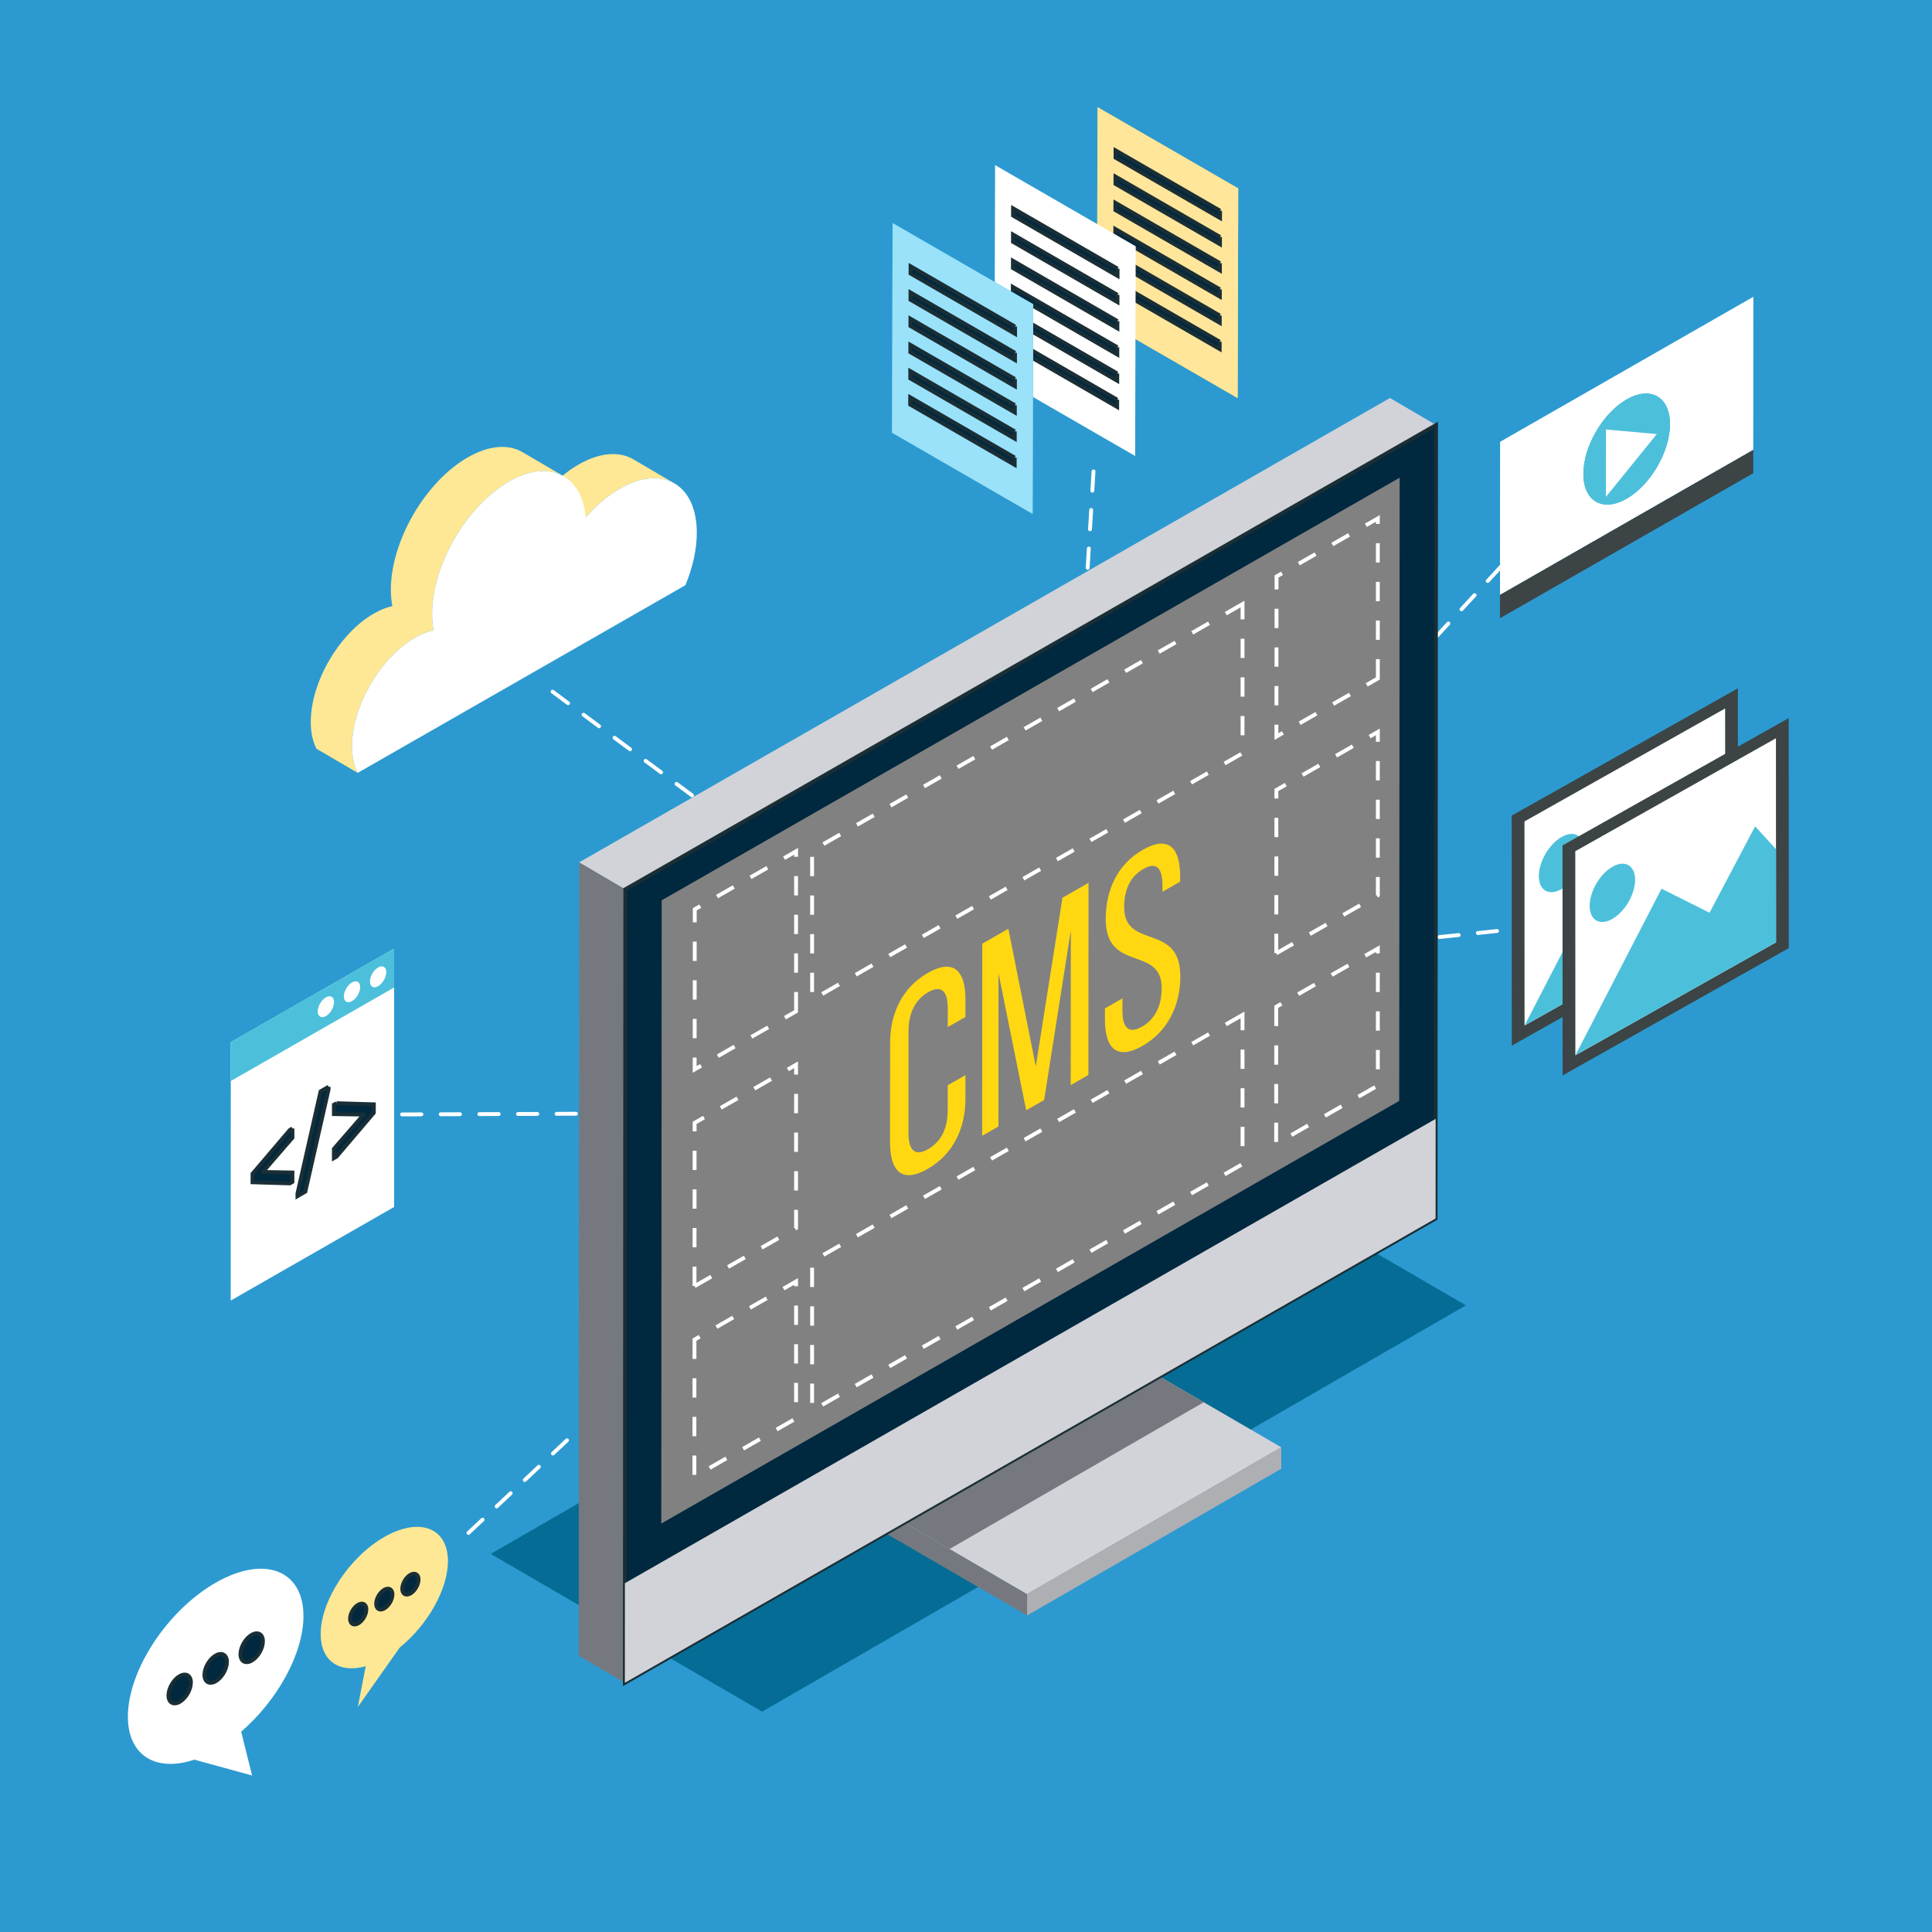 <?xml version="1.0" encoding="utf-8"?>
<!-- Generator: Adobe Illustrator 27.5.0, SVG Export Plug-In . SVG Version: 6.00 Build 0)  -->
<svg version="1.1" xmlns="http://www.w3.org/2000/svg" xmlns:xlink="http://www.w3.org/1999/xlink" x="0px" y="0px"
	 viewBox="0 0 500 500" style="enable-background:new 0 0 500 500;" xml:space="preserve">
<g id="BACKGROUND">
	<rect style="fill:#2C9AD0;" width="500" height="500"/>
</g>
<g id="OBJECTS">
	<g>
		<g>
			
				<line style="fill:none;stroke:#FFFFFF;stroke-linecap:round;stroke-miterlimit:10;stroke-dasharray:5;" x1="94.055" y1="288.454" x2="210" y2="288"/>
			
				<line style="fill:none;stroke:#FFFFFF;stroke-linecap:round;stroke-miterlimit:10;stroke-dasharray:5;" x1="143" y1="179" x2="260" y2="266"/>
			
				<line style="fill:none;stroke:#FFFFFF;stroke-linecap:round;stroke-miterlimit:10;stroke-dasharray:5;" x1="283" y1="122" x2="275" y2="254"/>
			
				<line style="fill:none;stroke:#FFFFFF;stroke-linecap:round;stroke-miterlimit:10;stroke-dasharray:5;" x1="402" y1="132" x2="303" y2="239"/>
			
				<line style="fill:none;stroke:#FFFFFF;stroke-linecap:round;stroke-miterlimit:10;stroke-dasharray:5;" x1="417.278" y1="237.814" x2="282" y2="252"/>
			
				<line style="fill:none;stroke:#FFFFFF;stroke-linecap:round;stroke-miterlimit:10;stroke-dasharray:5;" x1="121.238" y1="396.719" x2="255" y2="271"/>
		</g>
		<g>
			<path style="fill:#FFFFFF;" d="M420.971,129.068c-6.188,3.544-11.198,0.659-11.193-6.438c0.005-7.097,5.022-15.717,11.21-19.261
				c6.195-3.548,11.205-0.67,11.2,6.427C432.183,116.892,427.166,125.52,420.971,129.068 M453.77,76.803l-65.547,37.539L388.193,160
				l65.547-37.539L388.193,160l0.004-6.034l65.547-37.539L453.77,76.803"/>
			<polyline style="fill:#3C4445;" points="453.744,116.427 388.197,153.966 388.193,160 453.74,122.461 453.744,116.427 			"/>
			<path style="fill:#4CC0DB;" d="M415.614,128.603l0.012-17.457l13.181,1.177L415.614,128.603 M420.988,103.368
				c-6.189,3.544-11.206,12.165-11.21,19.261c-0.005,7.097,5.005,9.982,11.193,6.438c6.195-3.548,11.212-12.176,11.217-19.273
				C432.192,102.698,427.183,99.82,420.988,103.368"/>
			<polyline style="fill:#FFFFFF;" points="415.625,111.146 415.614,128.603 428.806,112.323 415.625,111.146 			"/>
		</g>
		<g>
			<path style="fill:#FFFFFF;" d="M46.499,440.446c-1.611,0.922-2.909,0.177-2.908-1.67c0.001-1.847,1.301-4.081,2.912-5.003
				c1.611-0.923,2.909-0.177,2.907,1.67C49.409,437.29,48.11,439.523,46.499,440.446 M55.812,435.112
				c-1.611,0.922-2.909,0.177-2.907-1.67c0.001-1.847,1.301-4.081,2.912-5.003c1.611-0.922,2.922-0.184,2.92,1.663
				C58.736,431.948,57.423,434.189,55.812,435.112 M65.138,429.771c-1.611,0.923-2.909,0.177-2.907-1.67
				c0.001-1.847,1.301-4.081,2.912-5.003c1.611-0.922,2.909-0.177,2.907,1.67C68.049,426.615,66.749,428.848,65.138,429.771
				 M55.829,409.596c-12.548,7.186-22.724,22.708-22.732,34.654c-0.007,10.144,7.313,14.453,17.197,11.146l14.942,4.099
				l-2.823-11.337c9.328-8.037,16.114-20.173,16.12-29.929C78.54,406.282,68.376,402.41,55.829,409.596"/>
			<path style="fill:#00283E;stroke:#1A2E35;stroke-miterlimit:10;" d="M46.503,433.772c-1.611,0.922-2.91,3.156-2.912,5.003
				c-0.001,1.847,1.297,2.593,2.908,1.67c1.611-0.922,2.91-3.156,2.912-5.003C49.412,433.595,48.114,432.85,46.503,433.772"/>
			<path style="fill:#00283E;stroke:#1A2E35;stroke-miterlimit:10;" d="M55.816,428.439c-1.611,0.922-2.91,3.156-2.912,5.003
				c-0.001,1.847,1.297,2.593,2.907,1.67c1.611-0.923,2.924-3.164,2.925-5.01C58.738,428.254,57.427,427.516,55.816,428.439"/>
			<path style="fill:#00283E;stroke:#1A2E35;stroke-miterlimit:10;" d="M65.142,423.098c-1.611,0.922-2.911,3.156-2.912,5.003
				c-0.001,1.847,1.297,2.593,2.907,1.67c1.611-0.922,2.91-3.156,2.912-5.003C68.051,422.921,66.753,422.175,65.142,423.098"/>
			<path style="fill:#FFE895;" d="M92.697,420.137c-1.156,0.662-2.104,0.118-2.103-1.223c0.001-1.326,0.95-2.956,2.106-3.618
				c1.169-0.669,2.117-0.125,2.116,1.201C94.815,417.837,93.866,419.468,92.697,420.137 M99.451,416.269
				c-1.156,0.662-2.104,0.118-2.103-1.223c0.001-1.326,0.95-2.956,2.106-3.618c1.169-0.669,2.116-0.125,2.116,1.201
				C101.569,413.969,100.62,415.6,99.451,416.269 M106.205,412.401c-1.169,0.67-2.104,0.118-2.103-1.223
				c0.001-1.326,0.937-2.949,2.106-3.618c1.169-0.67,2.117-0.125,2.116,1.201C108.323,410.101,107.374,411.731,106.205,412.401
				 M99.463,397.769c-9.092,5.207-16.462,16.456-16.467,25.11c-0.005,7.075,4.901,10.236,11.654,8.334l-2.045,10.552l10.839-15.38
				c7.158-5.797,12.475-15.006,12.479-22.365C115.928,395.367,108.555,392.562,99.463,397.769"/>
			<path style="fill:#00283E;stroke:#1A2E35;stroke-miterlimit:10;" d="M106.208,407.56c-1.169,0.669-2.105,2.292-2.106,3.618
				c-0.001,1.34,0.934,1.892,2.103,1.223c1.169-0.669,2.118-2.3,2.119-3.64C108.325,407.435,107.377,406.89,106.208,407.56"/>
			<path style="fill:#00283E;stroke:#1A2E35;stroke-miterlimit:10;" d="M99.454,411.428c-1.156,0.662-2.105,2.292-2.106,3.618
				c-0.001,1.34,0.947,1.885,2.103,1.223c1.169-0.669,2.118-2.3,2.119-3.641C101.571,411.303,100.623,410.759,99.454,411.428"/>
			<path style="fill:#00283E;stroke:#1A2E35;stroke-miterlimit:10;" d="M92.7,415.296c-1.156,0.662-2.105,2.293-2.106,3.618
				c-0.001,1.341,0.947,1.885,2.103,1.223c1.169-0.67,2.118-2.3,2.119-3.641C94.816,415.171,93.869,414.627,92.7,415.296"/>
		</g>
		<g>
			<g>
				<g>
					<polygon style="fill:#3C4445;" points="449.761,178.137 449.786,237.666 391.254,270.613 391.229,211.084 					"/>
				</g>
				<g>
					<polygon style="fill:#FFFFFF;" points="446.463,183.35 446.485,236.168 394.553,265.4 394.53,212.583 					"/>
				</g>
				<polygon style="fill:#4CC0DB;" points="446.475,212.054 441.076,206.14 429.273,228.503 416.849,222.291 394.553,265.4 
					446.485,236.168 				"/>
				<path style="fill:#4CC0DB;" d="M404.136,216.613c-3.249,1.861-5.883,6.387-5.885,10.112c-0.002,3.726,2.628,5.241,5.877,3.38
					c3.252-1.863,5.887-6.392,5.889-10.118C410.019,216.261,407.389,214.75,404.136,216.613"/>
			</g>
			<g>
				<g>
					<polygon style="fill:#3C4445;" points="462.912,185.846 462.937,245.375 404.405,278.322 404.38,218.793 					"/>
				</g>
				<g>
					<polygon style="fill:#FFFFFF;" points="459.613,191.059 459.636,243.877 407.703,273.109 407.681,220.292 					"/>
				</g>
				<polygon style="fill:#4CC0DB;" points="459.626,219.763 454.226,213.849 442.424,236.212 430,230 407.703,273.109 
					459.636,243.877 				"/>
				<path style="fill:#4CC0DB;" d="M417.287,224.322c-3.249,1.861-5.883,6.387-5.885,10.112c-0.002,3.726,2.628,5.241,5.877,3.38
					c3.252-1.863,5.886-6.392,5.889-10.118C423.169,223.97,420.539,222.459,417.287,224.322"/>
			</g>
		</g>
		<g>
			<g>
				<g style="enable-background:new    ;">
					<defs>
						<polygon id="SVGID_1_" style="enable-background:new    ;" points="283.899,82.002 284.053,27.743 320.451,48.758 
							320.297,103.016 						"/>
					</defs>
					<use xlink:href="#SVGID_1_"  style="overflow:visible;fill:#FFD743;"/>
					<clipPath id="SVGID_00000041275046405621145540000016443993110469948095_">
						<use xlink:href="#SVGID_1_"  style="overflow:visible;"/>
					</clipPath>
					<g style="clip-path:url(#SVGID_00000041275046405621145540000016443993110469948095_);">
						<path style="fill:#FFE69A;" d="M288.601,74.716l0.005-1.889l27.05,15.617l-0.005,1.889L288.601,74.716 M288.62,67.942
							l0.006-1.898l27.05,15.617l-0.005,1.898L288.62,67.942 M288.64,61.158l0.005-1.898l27.05,15.617l-0.005,1.898L288.64,61.158
							 M288.659,54.375l0.005-1.889l27.05,15.617l-0.005,1.89L288.659,54.375 M288.678,47.592l0.005-1.889l27.05,15.617
							l-0.005,1.889L288.678,47.592 M288.697,40.808l0.005-1.889l27.05,15.617l-0.005,1.889L288.697,40.808 M320.451,48.758
							l-36.397-21.014l-0.154,54.258l36.397,21.014L320.451,48.758"/>
						<polyline style="fill:#00283E;stroke:#1A2E35;stroke-miterlimit:10;" points="315.753,54.536 288.703,38.919 288.697,40.808 
							315.747,56.426 315.753,54.536 						"/>
						<polyline style="fill:#00283E;stroke:#1A2E35;stroke-miterlimit:10;" points="315.733,61.319 288.684,45.702 288.678,47.592 
							315.728,63.209 315.733,61.319 						"/>
						<polyline style="fill:#00283E;stroke:#1A2E35;stroke-miterlimit:10;" points="315.714,68.103 288.664,52.486 288.659,54.375 
							315.709,69.992 315.714,68.103 						"/>
						<polyline style="fill:#00283E;stroke:#1A2E35;stroke-miterlimit:10;" points="315.695,74.878 288.645,59.26 288.64,61.158 
							315.69,76.776 315.695,74.878 						"/>
						<polyline style="fill:#00283E;stroke:#1A2E35;stroke-miterlimit:10;" points="315.676,81.661 288.626,66.044 288.62,67.942 
							315.67,83.559 315.676,81.661 						"/>
						<polyline style="fill:#00283E;stroke:#1A2E35;stroke-miterlimit:10;" points="315.657,88.444 288.607,72.827 288.601,74.716 
							315.651,90.334 315.657,88.444 						"/>
					</g>
				</g>
			</g>
			<g>
				<g style="enable-background:new    ;">
					<defs>
						<polygon id="SVGID_00000090283038320102971290000013174943365347357606_" style="enable-background:new    ;" points="
							257.375,96.994 257.529,42.736 293.926,63.75 293.772,118.008 						"/>
					</defs>
					<clipPath id="SVGID_00000094580661317024533540000010205311918656082060_">
						<use xlink:href="#SVGID_00000090283038320102971290000013174943365347357606_"  style="overflow:visible;"/>
					</clipPath>
					<g style="clip-path:url(#SVGID_00000094580661317024533540000010205311918656082060_);">
						<path style="fill:#FFFFFF;" d="M262.077,89.709l0.005-1.889l27.05,15.617l-0.005,1.889L262.077,89.709 M262.096,82.934
							l0.005-1.898l27.05,15.617l-0.005,1.898L262.096,82.934 M262.115,76.15l0.005-1.898l27.05,15.617l-0.005,1.898L262.115,76.15
							 M262.134,69.367l0.005-1.889l27.05,15.617l-0.005,1.889L262.134,69.367 M262.154,62.584l0.005-1.889l27.05,15.617
							l-0.005,1.89L262.154,62.584 M262.173,55.8l0.005-1.889l27.05,15.617l-0.005,1.889L262.173,55.8 M293.926,63.75
							l-36.397-21.014l-0.154,54.258l36.397,21.014L293.926,63.75"/>
						<polyline style="fill:#00283E;stroke:#1A2E35;stroke-miterlimit:10;" points="289.228,69.528 262.178,53.911 262.173,55.8 
							289.223,71.418 289.228,69.528 						"/>
						<polyline style="fill:#00283E;stroke:#1A2E35;stroke-miterlimit:10;" points="289.209,76.312 262.159,60.694 262.154,62.584 
							289.204,78.201 289.209,76.312 						"/>
						<polyline style="fill:#00283E;stroke:#1A2E35;stroke-miterlimit:10;" points="289.19,83.095 262.14,67.478 262.134,69.367 
							289.184,84.984 289.19,83.095 						"/>
						<polyline style="fill:#00283E;stroke:#1A2E35;stroke-miterlimit:10;" points="289.171,89.87 262.12,74.252 262.115,76.15 
							289.165,91.768 289.171,89.87 						"/>
						<polyline style="fill:#00283E;stroke:#1A2E35;stroke-miterlimit:10;" points="289.151,96.653 262.101,81.036 262.096,82.934 
							289.146,98.551 289.151,96.653 						"/>
						<polyline style="fill:#00283E;stroke:#1A2E35;stroke-miterlimit:10;" points="289.132,103.437 262.082,87.819 262.077,89.709 
							289.127,105.326 289.132,103.437 						"/>
					</g>
				</g>
			</g>
			<g>
				<g style="enable-background:new    ;">
					<defs>
						<polygon id="SVGID_00000160886733695713818820000003683637760122251943_" style="enable-background:new    ;" points="
							230.85,111.986 231.004,57.728 267.401,78.742 267.247,133 						"/>
					</defs>
					<use xlink:href="#SVGID_00000160886733695713818820000003683637760122251943_"  style="overflow:visible;fill:#4CC0DB;"/>
					<clipPath id="SVGID_00000036239381030835955720000012406289827842261182_">
						<use xlink:href="#SVGID_00000160886733695713818820000003683637760122251943_"  style="overflow:visible;"/>
					</clipPath>
					<g style="clip-path:url(#SVGID_00000036239381030835955720000012406289827842261182_);">
						<path style="fill:#9AE1FA;" d="M235.552,104.701l0.005-1.889l27.05,15.617l-0.005,1.889L235.552,104.701 M235.571,97.926
							l0.005-1.898l27.05,15.617l-0.005,1.898L235.571,97.926 M235.59,91.143l0.005-1.898l27.05,15.617l-0.005,1.898L235.59,91.143
							 M235.61,84.359l0.005-1.889l27.05,15.617l-0.005,1.889L235.61,84.359 M235.629,77.576l0.005-1.89l27.05,15.617l-0.005,1.889
							L235.629,77.576 M235.648,70.793l0.005-1.89l27.05,15.617l-0.005,1.889L235.648,70.793 M267.401,78.742l-36.397-21.014
							l-0.154,54.258L267.247,133L267.401,78.742"/>
						<polyline style="fill:#00283E;stroke:#1A2E35;stroke-miterlimit:10;" points="262.703,84.521 235.654,68.903 235.648,70.793 
							262.698,86.41 262.703,84.521 						"/>
						<polyline style="fill:#00283E;stroke:#1A2E35;stroke-miterlimit:10;" points="262.684,91.304 235.634,75.687 235.629,77.576 
							262.679,93.193 262.684,91.304 						"/>
						<polyline style="fill:#00283E;stroke:#1A2E35;stroke-miterlimit:10;" points="262.665,98.087 235.615,82.47 235.61,84.359 
							262.66,99.977 262.665,98.087 						"/>
						<polyline style="fill:#00283E;stroke:#1A2E35;stroke-miterlimit:10;" points="262.646,104.862 235.596,89.245 235.59,91.143 
							262.64,106.76 262.646,104.862 						"/>
						<polyline style="fill:#00283E;stroke:#1A2E35;stroke-miterlimit:10;" points="262.627,111.645 235.577,96.028 235.571,97.926 
							262.621,113.543 262.627,111.645 						"/>
						<polyline style="fill:#00283E;stroke:#1A2E35;stroke-miterlimit:10;" points="262.607,118.429 235.557,102.812 
							235.552,104.701 262.602,120.318 262.607,118.429 						"/>
					</g>
				</g>
			</g>
		</g>
		<g>
			<g style="enable-background:new    ;">
				<path style="fill:#FFE895;" d="M96.777,158.772c1.659-0.95,3.25-1.572,4.763-1.916c-0.251-1.302-0.386-2.715-0.385-4.251
					c0.008-12.618,8.932-27.95,19.934-34.251c5.532-3.168,10.534-3.446,14.139-1.335l10.381,6.082
					c1.339-1.098,2.725-2.076,4.149-2.892c5.537-3.171,10.544-3.45,14.151-1.337l10.667,6.249
					c-3.607-2.113-8.614-1.834-14.151,1.337c-3.183,1.822-6.191,4.424-8.86,7.477l-10.667-6.249c1.472-1.683,3.049-3.222,4.7-4.576
					c-3.58-1.93-8.458-1.59-13.841,1.493c-11.003,6.301-19.926,21.633-19.934,34.251c-0.001,1.535,0.134,2.949,0.385,4.251
					c-1.513,0.344-3.104,0.966-4.763,1.916c-9.023,5.168-16.345,17.736-16.351,28.084c-0.002,2.771,0.54,5.085,1.479,6.916
					l-10.667-6.249c-0.94-1.831-1.481-4.146-1.479-6.916C80.432,176.508,87.754,163.94,96.777,158.772z"/>
				<g>
					<path style="fill:#FFFFFF;" d="M131.757,124.603c-11.003,6.301-19.926,21.633-19.934,34.251
						c-0.001,1.535,0.134,2.949,0.385,4.251c-1.513,0.344-3.104,0.966-4.763,1.916c-9.023,5.168-16.345,17.736-16.351,28.084
						c-0.002,2.771,0.54,5.085,1.479,6.916l84.82-48.577c1.856-4.522,2.935-9.2,2.938-13.55
						c0.008-12.618-8.902-17.737-19.904-11.435c-3.183,1.823-6.191,4.424-8.86,7.477
						C150.623,122.875,142.119,118.669,131.757,124.603z"/>
				</g>
			</g>
		</g>
		<g>
			<polygon style="fill:#FFFFFF;" points="102,245.516 59.726,269.727 59.709,336.585 102,312.364 			"/>
			<polygon style="fill:#4CC0DB;" points="59.723,279.774 102,255.562 102,245.516 59.726,269.727 			"/>
			<path style="fill:#FFFFFF;" d="M97.848,250.384c-1.169,0.669-2.105,2.292-2.106,3.618c-0.001,1.34,0.934,1.892,2.103,1.223
				c1.169-0.67,2.118-2.3,2.119-3.641C99.964,250.259,99.017,249.714,97.848,250.384"/>
			<path style="fill:#FFFFFF;" d="M91.093,254.252c-1.156,0.662-2.105,2.292-2.106,3.618c-0.001,1.341,0.946,1.885,2.103,1.223
				c1.169-0.669,2.118-2.3,2.119-3.64C93.21,254.127,92.262,253.583,91.093,254.252"/>
			<path style="fill:#FFFFFF;" d="M84.339,258.12c-1.156,0.662-2.105,2.293-2.106,3.618c-0.001,1.341,0.947,1.885,2.103,1.223
				c1.169-0.669,2.118-2.3,2.119-3.64C86.455,257.995,85.508,257.451,84.339,258.12"/>
			<g>
				<polyline style="fill:#00283E;stroke:#1A2E35;stroke-miterlimit:10;" points="75.686,292.044 75.008,292.432 65.35,303.779 
					65.349,305.973 74.999,306.262 75.677,305.873 75.679,303.445 68.069,303.3 68.069,303.242 75.685,294.443 75.686,292.044 				
					"/>
				<polyline style="fill:#00283E;stroke:#1A2E35;stroke-miterlimit:10;" points="85.036,281.255 82.964,282.442 76.986,308.879 
					76.986,309.568 79.026,308.399 85.036,281.944 85.036,281.255 				"/>
				<polyline style="fill:#00283E;stroke:#1A2E35;stroke-miterlimit:10;" points="87.099,285.508 86.415,285.9 86.413,288.328 
					94.055,288.454 94.055,288.513 86.407,297.33 86.406,299.729 87.09,299.337 96.748,287.99 96.749,285.797 87.099,285.508 				
					"/>
			</g>
		</g>
	</g>
	<g>
		<polygon style="fill:#056D95;" points="197.236,442.976 379.371,337.82 309.128,297 126.994,402.155 		"/>
		<g>
			<g>
				<g>
					<g style="enable-background:new    ;">
						<g>
							<polygon style="fill:#76787F;" points="265.815,418.081 220.38,391.677 220.365,386.139 265.8,412.543 							"/>
						</g>
						<g>
							<polygon style="fill:#D2D3D8;" points="265.8,412.543 220.365,386.139 286.154,348.155 331.589,374.559 							"/>
						</g>
						<polygon style="fill:#76787F;" points="245.737,400.884 311.526,362.9 286.154,348.155 220.365,386.139 						"/>
						<g>
							<polygon style="fill:#AEAFB3;" points="331.589,374.559 331.605,380.098 265.815,418.081 265.8,412.543 							"/>
						</g>
					</g>
				</g>
				<g>
					<g style="enable-background:new    ;">
						<g>
							<polygon style="fill:#76787F;" points="161.709,435.509 149.776,428.519 149.897,223.167 161.829,230.157 							"/>
						</g>
						<g>
							<polygon style="fill:#D2D3D8;" points="161.829,230.157 149.897,223.167 359.719,103 371.652,109.99 							"/>
						</g>
						<g>
							<polygon style="fill:#00283E;stroke:#1A2E35;stroke-miterlimit:10;" points="371.652,109.99 371.531,315.342 
								161.709,435.509 161.829,230.157 							"/>
						</g>
						<g>
							<polygon style="fill:#818181;" points="362.224,123.625 362.114,284.922 171.136,394.296 171.246,232.999 							"/>
						</g>
						<polygon style="fill:#D2D3D8;" points="161.726,409.727 161.709,435.509 371.531,315.342 371.548,289.56 						"/>
					</g>
				</g>
			</g>
			<g>
				<path style="fill:#FFD812;" d="M240.09,251.812c-6.628,3.796-9.725,10.542-9.73,18.068l-0.017,25.714
					c-0.005,7.527,3.086,10.729,9.714,6.933c6.692-3.833,9.789-10.579,9.794-18.105l0.004-6.179l-4.584,2.625l-0.004,6.462
					c-0.003,4.474-1.552,8.06-5.082,10.082c-3.469,1.987-5.079,0.21-5.076-4.265l0.017-26.28c0.003-4.474,1.616-8.097,5.085-10.084
					c3.53-2.022,5.075-0.208,5.072,4.267l-0.003,4.757l4.584-2.625l0.003-4.474C249.873,251.181,246.782,247.98,240.09,251.812"/>
				<polyline style="fill:#FFD812;" points="281.714,228.47 274.961,232.337 268.061,275.98 260.963,240.354 254.214,244.219 
					254.181,293.944 258.39,291.533 258.416,251.896 265.575,287.345 270.223,284.682 277.124,240.826 277.097,280.819 
					281.681,278.194 281.714,228.47 				"/>
				<path style="fill:#FFD812;" d="M295.773,219.922c-6.506,3.726-9.603,10.259-9.608,17.929
					c-0.009,13.992,14.482,6.758,14.474,17.841c-0.003,4.474-1.616,8.024-5.082,10.009c-3.469,1.987-5.079,0.283-5.076-4.191
					l0.002-3.126l-4.523,2.59l-0.002,2.839c-0.005,7.531,3.09,10.657,9.717,6.861c6.628-3.796,9.789-10.505,9.794-18.036
					c0.009-13.992-14.546-6.721-14.539-17.874c0.003-4.405,1.491-7.882,4.96-9.869c3.469-1.987,4.954-0.212,4.951,4.267
					l-0.001,1.631l4.584-2.625l0.001-1.348C305.431,219.289,302.337,216.163,295.773,219.922"/>
			</g>
			<g>
				<polygon style="fill:none;stroke:#FFFFFF;stroke-miterlimit:10;stroke-dasharray:5;" points="321.569,156.325 210.173,220.122 
					210.173,258.738 321.569,194.941 				"/>
			</g>
			<g>
				<polygon style="fill:none;stroke:#FFFFFF;stroke-miterlimit:10;stroke-dasharray:5;" points="321.569,262.65 210.173,326.447 
					210.173,365.063 321.569,301.266 				"/>
			</g>
			<g>
				<polygon style="fill:none;stroke:#FFFFFF;stroke-miterlimit:10;stroke-dasharray:5;" points="179.738,332.866 206.022,317.813 
					206.022,275.56 179.767,290.596 				"/>
				<polygon style="fill:none;stroke:#FFFFFF;stroke-miterlimit:10;stroke-dasharray:5;" points="206.022,261.736 206.022,220.312 
					179.804,235.327 179.776,276.767 				"/>
				<polygon style="fill:none;stroke:#FFFFFF;stroke-miterlimit:10;stroke-dasharray:5;" points="179.729,346.695 179.705,382.159 
					206.022,367.087 206.022,331.637 				"/>
			</g>
			<g>
				<polygon style="fill:none;stroke:#FFFFFF;stroke-miterlimit:10;stroke-dasharray:5;" points="330.301,246.719 356.585,231.667 
					356.585,189.413 330.329,204.449 				"/>
				<polygon style="fill:none;stroke:#FFFFFF;stroke-miterlimit:10;stroke-dasharray:5;" points="356.585,175.589 356.585,134.166 
					330.367,149.181 330.339,190.62 				"/>
				<polygon style="fill:none;stroke:#FFFFFF;stroke-miterlimit:10;stroke-dasharray:5;" points="330.291,260.548 330.267,296.012 
					356.585,280.94 356.585,245.49 				"/>
			</g>
		</g>
	</g>
</g>
</svg>

